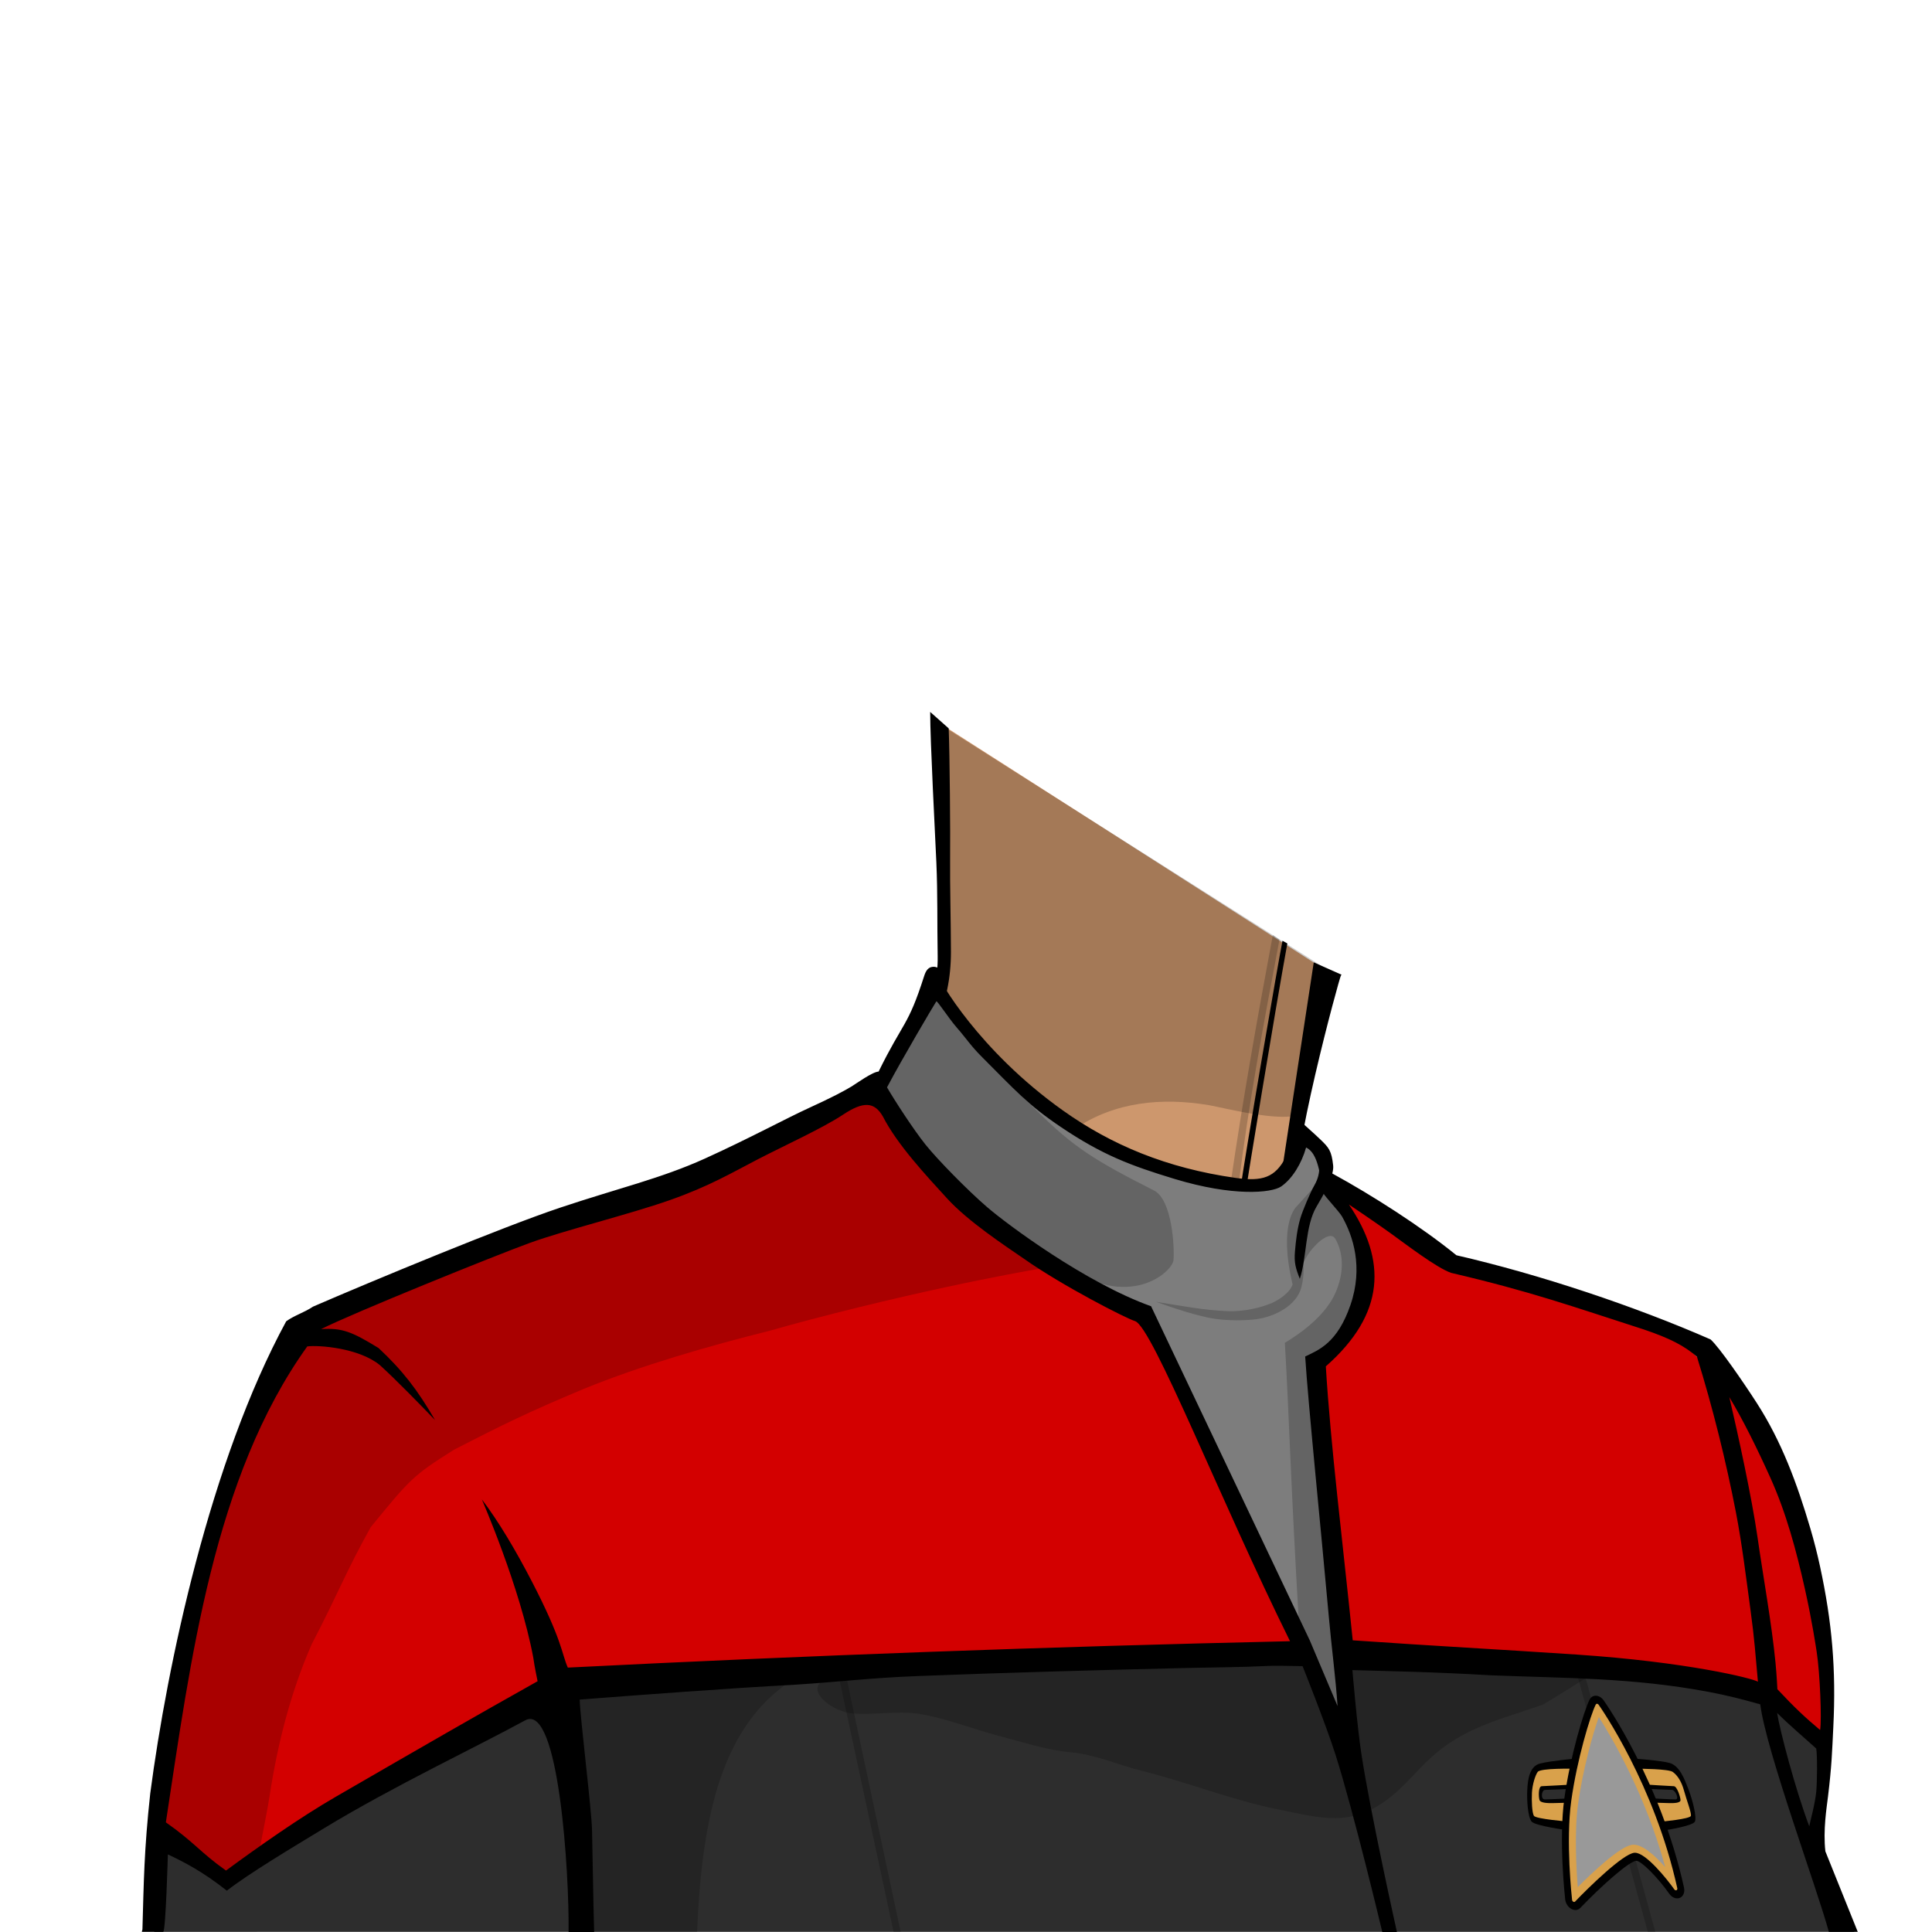 <?xml version="1.0" encoding="UTF-8" standalone="no"?>
<!-- Created with Inkscape (http://www.inkscape.org/) -->

<svg
   version="1.1"
   id="svg282014"
   width="400"
   height="400"
   viewBox="0 0 400 400"
   sodipodi:docname="voyagerAverageFemale.svg"
   inkscape:version="1.3.1 (91b66b0, 2023-11-16)"
   xml:space="preserve"
   xmlns:inkscape="http://www.inkscape.org/namespaces/inkscape"
   xmlns:sodipodi="http://sodipodi.sourceforge.net/DTD/sodipodi-0.dtd"
   xmlns="http://www.w3.org/2000/svg"
   xmlns:svg="http://www.w3.org/2000/svg"><defs
     id="defs282018" /><sodipodi:namedview
     id="namedview282016"
     pagecolor="#ffffff"
     bordercolor="#666666"
     borderopacity="1.0"
     inkscape:showpageshadow="2"
     inkscape:pageopacity="0.0"
     inkscape:pagecheckerboard="0"
     inkscape:deskcolor="#d1d1d1"
     showgrid="false"
     inkscape:zoom="14.820958"
     inkscape:cx="262.871"
     inkscape:cy="224.10832"
     inkscape:window-width="1776"
     inkscape:window-height="1308"
     inkscape:window-x="2589"
     inkscape:window-y="25"
     inkscape:window-maximized="0"
     inkscape:current-layer="g282022"><inkscape:page
       x="0"
       y="0"
       id="page282020"
       width="400"
       height="400"
       margin="0"
       bleed="0" /></sodipodi:namedview><g
     inkscape:groupmode="layer"
     id="layer2"
     inkscape:label="Neck"
     sodipodi:insensitive="true"
     style="display:none"><path
       d="m 213.633,151.294 -5.491,30.848 -9.212,18.452 c 0,0 13.58,22.7 22.617,29.337 9.037,6.636 24.148,15.816 35.021,17.228 l 3.671,3.671 2.825,-2.824 5.224,-2.259 1.832,-12.393 13.081,-27.185 z"
       style="fill:#cd976d;fill-opacity:1;fill-rule:nonzero;stroke:none;stroke-width:1.333"
       id="path283414"
       sodipodi:nodetypes="ccccccccccc" /><path
       d="m 199.17,199.756 c 0,0 11.146,18.878 18.75,25.749 16.897,4.648 35.917,5.033 53.5,5.149 l 11.783,-24.485 -69.569,-54.875 -5.699,31.472 z"
       style="opacity:0.2;fill:#000000;fill-opacity:1;fill-rule:nonzero;stroke:none;stroke-width:1.333"
       id="path283424"
       sodipodi:nodetypes="ccccccc" /><path
       d="m 211.645,149.528 c -1.011,4.997 -2.991,25.245 -4.128,30.153 -1.116,3.581 -2.422,8.11 -4.326,11.826 -1.904,3.716 -2.738,5.496 -4.28,8.423 l 2.355,3.108 c 4.223,-7.938 7.145,-15.384 8.956,-21.626 1.291,-4.451 3.765,-24.061 5.256,-28.479 l -3.833,-3.407"
       style="fill:#000000;fill-opacity:1;fill-rule:nonzero;stroke:none;stroke-width:1.333"
       id="path283434"
       sodipodi:nodetypes="cczccccc" /><path
       d="m 285.866,207.638 c -2.232,2.508 -11.629,23.48 -13.308,26.583 -1.365,2.523 -2.372,12.417 -5.128,12.788 -1.863,0.251 -2.084,-3.988 -1.828,-5.819 0.124,-0.875 14.504,-36.109 14.504,-36.109 0,0 5.76,2.557 5.76,2.557"
       style="fill:#000000;fill-opacity:1;fill-rule:nonzero;stroke:none;stroke-width:1.333"
       id="path283438" /></g><g
     inkscape:groupmode="layer"
     id="layer7"
     inkscape:label="StraightenedNeck"><path
       d="m 276.09,201.902 -80.666,-51.603 c -0.271,23.833 5.586,54.754 -11.912,72.866 -9.301,8.26 -23.844,13.489 -36.213,21.172 0,0 -14.909,16.74 61.205,48.912 76.113,32.172 84.745,27.987 88.931,20.14 4.184,-7.847 12.844,-41.349 8.92,-49.197 -6.956,-7.114 -22.023,-15.661 -39.111,-19.493 z"
       style="fill:#cd976d;fill-opacity:1;fill-rule:nonzero;stroke:none;stroke-width:1.333"
       id="path19870"
       sodipodi:nodetypes="ccccccccc" /><path
       d="m 196.881,197.035 c -0.016,-6.206 -0.222,-14.229 -0.171,-19.034 0.059,-5.616 -0.077,-21.643 -0.292,-27.2 0,0 -3.833,-3.407 -3.833,-3.405 -0.015,5.849 1.057,26.066 1.277,31.149 0.292,6.738 0.152,12.214 0.273,19.389 0.085,5.045 -1.088,7.044 -2.802,11.939 -1.744,4.98 -5.182,8.364 -8.987,12.034 -9.847,9.496 -22.544,15.42 -35.24,20.512 0.401,0.984 1.52,1.521 2.581,1.551 1.399,0.037 4.179,-1.079 8.355,-2.967 21.655,-11.486 38.896,-21.768 38.839,-43.968 z"
       style="fill:#000000;fill-opacity:1;fill-rule:nonzero;stroke:none;stroke-width:1.333"
       id="path19890"
       sodipodi:nodetypes="ssccsssccccs" /><path
       id="path19920"
       style="opacity:0.2;fill:#000000;fill-opacity:1;fill-rule:nonzero;stroke:none;stroke-width:1.333"
       d="m 194.003,149.588 c 1.473,32.794 1.538,39.129 1.247,50.029 -0.124,4.669 0.113,10.359 -5.459,17.027 -0.929,1.112 -1.912,2.221 -2.957,3.312 -0.513,0.536 -1.088,1.05 -1.631,1.576 -0.563,0.545 -1.094,1.103 -1.691,1.633 -0.014,0.012 -0.031,0.023 -0.045,0.035 -1.15,1.019 -2.378,1.993 -3.674,2.93 -9.184,6.64 -21.67,11.485 -32.494,18.207 0,0 -3.004,3.408 0.631,10.084 4.98,5.726 14.499,11.315 17.158,11.797 11.037,2 20.537,-7.647 31.389,-7.719 8.56,-0.057 16.284,7.041 23.461,11.033 1.507,0.837 15.568,9.024 16.307,5.066 0.293,-1.579 -4.003,-5.162 -4.896,-6.111 -3.933,-4.175 -8.28,-8.159 -11.734,-12.746 -2.711,-3.601 -4.668,-8.113 -3.879,-12.551 0.693,-3.899 3.438,-7.19 6.709,-9.422 8.351,-5.697 18.133,-6.576 27.859,-4.957 2.648,0.44 17.835,4.4 19.408,1.131 0.919,-9.718 3.809,-19.056 6.236,-28.467 z m 73.216,100.185 c 3.801,0.733 7.832,0.962 13.572,2.904 5.595,1.893 8.482,3.223 12.512,7.404 3.279,3.714 0.743,7.504 -0.35,11.459 -0.293,2.161 1.43,4.261 0.947,6.369 -0.452,1.965 -3.195,3.668 -4.652,4.887 -1.188,0.991 -4.064,2.741 -1.4,3.473 1.172,0.323 2.848,-0.535 3.887,-0.174 0.449,0.157 1.309,1.219 1.688,1.617 1.215,1.279 1.27,5.123 2.678,5.834 2.56,1.295 5.515,-4.099 6.244,-5.721 1.755,-3.904 3.369,-7.891 4.387,-12.059 0.196,-0.802 0.363,-1.614 0.51,-2.43 0.246,-4.011 0.035,-7.302 -0.887,-9.146 -6.956,-7.114 -22.021,-15.66 -39.109,-19.492 0.284,2.605 0.031,3.958 -0.025,5.074 z"
       sodipodi:nodetypes="csscsscscccccccccccccccscccccccccsccccc" /><path
       d="m 277.758,201.806 c -0.011,-0.004 -0.125,0.151 -0.133,0.161 -0.319,0.417 -10.834,39.02 -9.057,45.74 0.204,0.773 1.896,8.104 1.395,7.94 -4.604,-1.516 -4.921,-10.645 -4.359,-14.457 0.132,-0.899 6.395,-41.941 6.395,-41.941 0,0 5.759,2.556 5.76,2.557"
       style="fill:#000000;fill-opacity:1;fill-rule:nonzero;stroke:none;stroke-width:1.333"
       id="path19894"
       sodipodi:nodetypes="ccccccc" /></g><g
     inkscape:groupmode="layer"
     id="layer1"
     inkscape:label="Bolian Ridge"
     style="display:inline"><path
       id="path34966-1"
       style="color:#000000;display:inline;fill:#000000;fill-opacity:0.2;-inkscape-stroke:none"
       d="m 263.528,193.576 c -3.279,17.499 -6.286,34.586 -8.776,51.651 -0.942,6.459 -1.862,12.561 -0.547,17.471 0.35,1.308 1.356,3.422 2.678,5.949 1.322,2.528 2.958,5.438 4.555,8.197 2.765,4.777 5.051,8.512 5.711,9.588 -1.291,-0.174 -2.451,-0.426 -2.451,-0.426 0,0 3.052,2.61 4.164,2.898 1.112,0.289 0.796,0.356 1.812,-0.182 1.016,-0.538 3.258,-3.893 3.258,-3.893 0,0 -2.49,1.486 -4.074,1.721 -0.203,0.03 -0.439,0.042 -0.695,0.043 -0.088,-0.143 -3.015,-4.895 -6.152,-10.316 -1.592,-2.752 -3.226,-5.652 -4.537,-8.158 -1.311,-2.506 -2.303,-4.65 -2.596,-5.744 -1.258,-4.698 -0.237,-10.631 0.541,-16.934 2.091,-16.931 5.202,-33.579 8.482,-50.91 z"
       sodipodi:nodetypes="cssssccsscscsssscc" /><path
       style="color:#000000;display:inline;fill:#000000;-inkscape-stroke:none"
       d="m 265.527,194.772 c -0.78,3.799 -7.83,44.782 -8.828,52.176 -0.792,5.864 -1.513,10.064 -0.21,14.931 0.349,1.305 1.345,3.442 2.654,6.006 1.31,2.564 2.929,5.522 4.51,8.33 3.161,5.616 6.352,10.373 6.352,10.373 l 0.283,-0.13 c 0,0 -2.673,-5.003 -5.826,-10.605 -1.577,-2.801 -3.131,-5.879 -4.43,-8.423 -1.299,-2.544 -2.284,-4.713 -2.578,-5.811 -1.27,-4.741 -0.321,-9.078 0.418,-14.568 0.408,-3.032 5.941,-36.738 8.658,-51.726 z"
       id="path34964-3"
       sodipodi:nodetypes="cssssccsssscc" /></g><g
     id="g282022"
     inkscape:groupmode="layer"
     inkscape:label="Page 1"
     style="display:inline;opacity:1"><path
       d="m 277.374,342.786 c 14.223,0.295 24.394,2.427 34.195,2.921 6.651,0.559 13.328,-0.136 19.98,0.349 3.553,0.276 26.749,3.999 26.749,3.999 0,0 11.77,5.341 20.27,9.271 0.971,-10.139 0.315,-12.731 0.095,-16.135 -1.221,-4.105 -3.555,-13.661 -4.772,-17.768 -6.204,-24.605 -15.376,-42.724 -34.791,-53.435 -12.891,-3.905 -24.587,-9.435 -36.993,-10.874 -5.248,-0.674 -13.242,-7.736 -17.094,-9.267 -4.103,-3.171 -3.03,-1.023 -7.126,-5.589 0,0 0.364,0.82 1.752,4.506 0.853,2.269 2.547,5.052 2.721,7.436 0.213,2.889 -0.855,6.197 -1.513,8.983 -0.713,3.009 -8.507,10.696 -10.954,12.627 0.216,3.768 0.447,5.402 1.223,11.838 1.672,21.433 3.1,45.918 3.1,45.918 l -36.059,-64.733 -4.423,-2.002 c 0,0 -13.3,-4.791 -35.445,-23.814 -2.768,-2.379 -6.107,-7.241 -8.051,-9.591 -1.943,-2.349 -3.509,-4.592 -4.763,-6.705 -4.143,-6.319 -3.664,1.745 -3.664,-6.255 -14.347,6.449 -26.456,10.669 -50.148,24.253 -16.347,4.407 -36.792,9.014 -54.479,19.417 -3.369,1.981 -12.236,6.1 -15.737,8.227 -9.937,13.3 -9.371,20.97 -15.104,36.717 -0.656,2.913 -1.569,6.398 -3.568,12.572 -4.403,16.191 -7.37,25.527 -8.899,40.021 -0.959,5.632 -0.927,10.691 -1.843,18.004 -0.318,4.113 -0.341,11.046 -0.965,14.378 2.923,0.34 10.975,-5.105 13.848,-5.733 8.405,-1.84 16.507,-7.142 24.723,-9.764 9.216,-2.941 18.307,-6.419 27.012,-10.767 4.299,-2.148 8.508,-4.505 12.545,-7.157 2.427,-1.595 7.989,-7.792 10.564,-8.083"
       style="fill:#d30000;fill-opacity:1;fill-rule:nonzero;stroke:none;stroke-width:1.333"
       id="path283350"
       sodipodi:nodetypes="cccccccccccccccccccccccccccccccccccc" /><path
       d="m 31.482,395.287 c 0.447,2.493 1.181,2.085 1.541,4.679 h 20.167 c 0.196,-3.433 -0.168,-7.001 -0.091,-10.296 0.143,-6.028 1.81,-11.881 2.718,-17.836 1.664,-10.893 4.391,-21.539 8.717,-31.409 5.683,-10.92 7.045,-14.963 12.228,-24.254 8.062,-9.835 8.681,-10.664 17.277,-16.047 9.831,-5.058 15.434,-7.808 26.709,-12.521 12.061,-4.937 26.019,-8.937 38.759,-12.128 2.827,-0.805 5.532,-1.547 8.117,-2.227 28.435,-7.481 48.86,-10.788 48.86,-10.788 0,0 -11.603,-5.516 -20.873,-16.653 -3.089,-3.713 -5.027,-4.512 -7.254,-8.997 -2.228,-4.484 -3.543,-5.332 -8.021,-10.328 -6.753,2.548 -26.119,9.038 -47.707,21.333 -18.7,5.866 -35.846,11.498 -55.442,20.318 -6.939,2.888 -12.359,4.733 -15.263,7.34 -9.816,11.622 -13.676,21.857 -18.572,40.358 -3.949,17.256 -7.765,34.886 -9.352,49.719 -1.108,6.505 -0.996,8.399 -2.472,17.393 0.118,5.331 -0.86,8.655 -0.284,11.866"
       style="opacity:0.2;fill:#000000;fill-opacity:1;fill-rule:nonzero;stroke:none;stroke-width:1.333"
       id="path283392"
       sodipodi:nodetypes="cccccccccccccccccccccc" /><path
       d="m 383.919,399.967 c -0.144,-0.856 -0.384,-1.687 -0.641,-2.347 -0.696,-1.777 -2.255,-3.46 -3.185,-5.131 -0.887,-1.595 -1.816,-3.207 -2.615,-4.831 -1.457,-2.968 -1.609,-5.767 -1.188,-9.324 0.674,-5.7 3.853,-16.233 1.652,-18.245 -2.215,-1.179 -8.8,-5.669 -11.208,-6.404 -5.83,-2.46 -12.451,-3.693 -18.709,-4.885 -12.279,-1.911 -24.119,-3.766 -36.658,-4.403 -9.8,-0.493 -21.882,-1.117 -36.105,-1.412 -75.853,-1.569 -158.115,6.318 -158.115,6.318 -16.515,8.448 -31.125,17.033 -48.913,27.077 -8.295,4.684 -11.789,6.551 -21.034,12.699 -3.288,-1.72 -11.685,-10.112 -14.029,-8.602 -2.472,1.595 -1.464,15.664 -1.284,18.754 0.015,0.247 0.033,0.489 0.052,0.733 z"
       style="fill:#2d2d2d;fill-opacity:1;fill-rule:nonzero;stroke:none;stroke-width:1.333"
       id="path283402"
       sodipodi:nodetypes="ccccscsccccsccccc" /><path
       d="m 197.159,245.269 c 22.145,19.023 37.308,24.153 37.308,24.153 l 3.408,4.543 40.813,83.775 c 0,0 -4.864,-54.366 -6.894,-74.601 0,0 3.557,-2.279 5.876,-5.358 4.065,-5.522 4.997,-11.115 5.342,-16.018 -0.705,-1.992 -2.269,-6.179 -3.657,-9.865 -1.388,-3.688 -4.304,-8.23 -4.304,-8.23 l -0.062,-3.002 -4.279,-5.666 -3.221,8.067 c -1.539,0.888 -2.948,2.055 -4.618,2.663 -2.02,0.736 -4.293,0.502 -7.221,0.168 -10.622,-1.789 -26.684,-8.386 -35.721,-15.024 -7.434,-5.459 -23.212,-21.624 -26.848,-27.93 -2.519,5.318 -2.821,5.739 -5.077,9.837 -5.424,9.853 -5.712,12.333 -1.853,19.772 1.255,2.113 1.862,3.637 3.806,5.987 1.943,2.349 3.419,2.148 6.187,4.526"
       style="fill:#7d7d7d;fill-opacity:1;fill-rule:nonzero;stroke:none;stroke-width:1.333"
       id="path283406"
       sodipodi:nodetypes="ccccccccccccscccsccc" /><path
       d="m 199.854,247.785 c -2.956,-2.455 -5.496,-4.139 -8.948,-7.615 -9.573,-13.509 -10.817,-11.214 -2.063,-27.267 3.599,-6.474 5.108,-11.356 5.108,-11.356 l 0.671,4.267 c 7.968,12.639 11.924,16.158 20.268,24.382 7.411,7.304 11.635,10.007 24.009,16.27 3.869,1.958 4.276,12.053 4.06,14.43 -0.216,2.377 -9.131,10.738 -23.28,0.782"
       style="opacity:0.2;fill:#000000;fill-opacity:1;fill-rule:nonzero;stroke:none;stroke-width:1.333"
       id="path283456"
       sodipodi:nodetypes="cccccsssc" /><path
       d="m 275.137,243.228 c 0.149,1.981 -0.974,3.903 -2.57,6.598 -2.387,4.032 -1.988,10.539 -3.453,14.947 -0.872,-2.219 -1.201,-3.377 -1.008,-5.648 0.196,-2.313 0.449,-4.564 1.104,-6.844 0.465,-1.623 2.129,-5.505 2.921,-6.879 1.599,-2.768 0.995,-5.079 0.372,-8.043 1.121,0.885 1.46,2.434 2.077,3.733 0.331,0.753 0.474,0.94 0.557,2.136 z"
       style="fill:#000000;fill-opacity:1;fill-rule:nonzero;stroke:none;stroke-width:1.333"
       id="path283442"
       sodipodi:nodetypes="ccccccccc" /><path
       id="path283446"
       style="fill:#000000;fill-opacity:1;fill-rule:nonzero;stroke:none;stroke-width:1.333"
       d="m 191.323,202.115 c -3.355,10.49 -4.238,9.22 -9.415,19.74 -1.293,0.067 -4.562,2.452 -5.629,3.1 -1.473,0.896 -4.028,2.264 -8.734,4.408 -4.706,2.145 -12.463,6.362 -21.596,10.502 -9.133,4.14 -17.978,6.151 -29.99,10.172 -12.012,4.02 -39.27,15.335 -51.146,20.486 -1.801,1.215 -3.931,1.841 -5.561,3.041 -15.772,29.05 -24.623,71.031 -28.145,97.738 -1.287,11.808 -1.338,18.413 -1.617,28.141 -0.031,0.175 -0.076,0.349 -0.127,0.523 h 4.428 c 0.533,-0.241 0.963,-16.033 0.963,-16.033 3.267,1.545 7.112,3.475 12.207,7.51 4.67,-3.637 13.917,-9.143 20.1,-12.904 14.241,-8.664 32.077,-17.098 41.651,-22.352 7.034,-3.899 9.169,32.074 9.004,43.813 h 5.293 c -0.184,-6.267 -0.326,-16.814 -0.436,-21.162 -0.11,-4.348 -2.473,-23.294 -2.553,-26.957 11.724,-0.908 31.472,-2.394 44.113,-3.051 9.436,-0.589 15.891,-1.434 25.816,-1.82 18.631,-0.725 37.27,-1.234 55.908,-1.678 5.509,-0.131 11.037,-0.138 16.541,-0.414 1.192,-0.059 3.299,-0.059 7.287,0.039 0,0 4.852,12.129 6.823,18.349 3.822,12.058 9.677,36.694 9.677,36.694 h 3.033 c 0,0 -5.469,-24.502 -7.365,-36.901 -0.878,-5.74 -1.852,-17.322 -1.852,-17.322 8.178,0.239 16.38,0.358 28.625,1.073 15.34,0.611 29.385,0.47 45.096,3.43 3.675,0.692 7.134,1.55 10.721,2.589 1.173,9.5 11.765,38.114 14.2,47.098 h 5.984 l -6.705,-16.67 c -0.495,-4.374 0.267,-9.054 0.541,-11.312 0.784,-6.461 0.845,-9.183 1.105,-14.447 0.588,-11.9 -0.25,-21.644 -2.75,-33.218 -0.573,-2.655 -1.242,-5.287 -2.012,-7.889 -2.724,-9.221 -5.913,-17.924 -11.078,-25.946 -2.759,-4.286 -7.757,-11.554 -9.578,-13.174 -15.434,-6.774 -35.27,-13.444 -52.612,-17.422 -7.146,-5.825 -17.441,-12.431 -25.7,-16.93 0.175,-0.703 0.223,-1.227 0.176,-1.662 -0.33,-3.077 -0.91,-3.708 -2.64,-5.377 -1.573,-1.517 -3.089,-2.777 -4.662,-4.294 0.105,2.667 -0.285,3.726 -2.511,7.966 -2.201,4.192 -4.794,5.075 -10.395,4.278 -14.247,-2.025 -25.674,-6.805 -35.714,-13.942 -17.615,-12.522 -25.786,-27.313 -25.655,-27.612 l 0.703,-1.669 c -0.881,-0.226 -1.366,-0.476 -1.742,-0.49 -1.244,-0.044 -1.724,0.858 -2.076,1.959 z m 6.759,10.625 c 2.126,2.431 2.804,3.681 5.272,6.148 6.699,6.697 9.432,9.839 16.305,14.46 8.567,5.76 14.373,7.963 23.571,10.752 12.01,3.642 20.028,2.92 22.025,1.543 2.301,-1.587 4.227,-4.759 5.157,-8.065 1.51,0.739 2.769,2.768 3.328,9.052 0.051,0.569 3.459,4.088 4.114,5.238 2.277,3.997 4.437,10.488 1.741,18.321 -2.696,7.833 -6.504,9.289 -9.371,10.657 0.621,9.846 3.352,36.641 4.911,54.066 0.546,6.109 1.387,12.39 1.793,18.311 L 271.181,339.637 238.318,270.443 c -13.545,-4.83 -29.87,-17.001 -33.996,-20.566 -4.126,-3.565 -10.261,-9.847 -12.705,-12.9 -2.444,-3.052 -6.287,-8.956 -7.969,-11.85 3.044,-5.775 9.634,-16.932 10.205,-17.797 0.165,-0.249 2.546,3.486 4.229,5.41 z m -18.485,16.029 c 1.318,0.067 2.331,0.872 3.213,2.42 2.956,5.785 8.95,12.203 13.299,16.959 4.349,4.756 11.88,9.703 15.975,12.523 7.897,5.553 21.048,12.29 22.922,12.854 3.618,1.228 17.798,37.423 32.08,66.27 -50.449,1.138 -99.094,2.927 -149.524,5.463 -1.291,-2.883 -1.062,-5.535 -7.529,-17.991 -1.624,-3.129 -3.325,-6.205 -5.057,-9.064 -1.733,-2.861 -3.489,-5.507 -5.217,-7.768 0,0 1.963,4.512 4.289,10.875 1.164,3.182 2.412,6.823 3.543,10.592 1.13,3.769 2.143,7.665 2.83,11.352 0.219,1.686 0.881,4.828 0.881,4.828 -13.828,7.759 -22.571,12.811 -41.779,23.916 -7.507,4.34 -16.071,10.384 -22.736,15.281 -5.394,-3.829 -6.479,-5.787 -12.447,-9.984 5.102,-33.433 9.82,-71.379 29.275,-98.533 2.25,-0.307 10.652,0.277 15.021,3.861 3.13,2.811 8.891,8.718 11.43,11.385 -3.599,-6.234 -6.748,-10.299 -11.697,-14.916 -5.483,-3.356 -7.511,-4.209 -11.9,-3.908 6.41,-3.263 36.202,-15.304 43.258,-17.867 7.056,-2.563 20.619,-5.918 28.881,-8.82 8.261,-2.902 12.887,-5.681 18.285,-8.475 5.398,-2.794 13.445,-6.453 17.656,-9.25 2.106,-1.399 3.73,-2.069 5.049,-2.002 z m 99.679,20.609 c 0.309,0.196 5.5,3.704 8.52,5.875 3.121,2.244 9.637,7.252 12.642,8.279 16.651,3.904 24.824,6.861 39.901,11.721 5.466,1.849 8.434,3.414 10.996,5.65 3.311,10.654 6.045,21.744 8.072,32.223 1.263,6.528 2.134,13.709 3.031,20.328 0.837,6.164 0.976,8.753 1.522,14.725 -1.143,-0.71 -14.678,-4.089 -37.557,-5.62 -16.472,-1.101 -29.26,-1.761 -46.334,-2.948 -2.112,-20.69 -4.593,-40.46 -5.572,-56.719 12.354,-10.884 12.614,-21.932 4.778,-33.516 z m 78.762,39.881 c 2.771,4.578 5.756,10.612 8.494,16.684 3.293,7.305 5.378,15.098 7.139,22.959 1.552,6.931 2.326,12.288 2.461,13.15 0.657,4.197 1.073,14.067 0.702,16.13 -3.057,-2.56 -5.263,-4.614 -8.844,-8.446 0,0 -0.131,-2.82 -0.389,-5.483 -0.794,-8.174 -2.563,-17.871 -3.732,-26.014 -1.17,-8.153 -4.028,-21.279 -5.83,-28.98 z m 17.994,72.759 c 0.252,1.461 0.184,7.041 0.008,8.896 -0.25,2.635 -1.323,6.375 -1.448,7.208 -2.936,-7.79 -6.096,-19.887 -6.661,-23.478 2.796,2.771 5.932,5.387 8.1,7.374 z"
       sodipodi:nodetypes="sccsssccccccccscccsccccccsccsccsccccscscscccsscsssccssssssscssscscccsccsscscccccccccccssccccccssssscccccsccccccccscccsccccsccc" /><path
       d="m 118.564,349.604 0.535,7.674 c 0,0 0.602,20.672 0.819,42.722 h 24.399 c 0.988,-22.693 4.576,-43.912 21.664,-53.328 -13.788,1.079 -41.091,2.289 -47.417,2.932 z"
       style="opacity:0.2;fill:#000000;fill-opacity:1;fill-rule:nonzero;stroke:none;stroke-width:1.333"
       id="path283476"
       sodipodi:nodetypes="cccccc" /><path
       id="path283492"
       style="opacity:0.2;fill:#000000;fill-opacity:1;fill-rule:nonzero;stroke:none;stroke-width:1.333"
       d="m 268.406,249.837 c 0,0 -3.809,3.364 -0.789,16.079 -0.542,1.796 -3.252,3.551 -4.867,4.086 -1.263,0.521 -4.855,1.619 -8.663,1.455 -4.947,-0.213 -9.049,-1.021 -14.738,-1.937 0,0 7.48,2.803 12.009,3.502 2.925,0.451 6.673,0.394 8.806,0.096 3.69,-0.517 8.322,-2.751 9.296,-6.69 0.659,-2.666 0.389,-4.922 0.389,-4.922 1.122,-2.86 5.369,-7.215 6.627,-5.004 2.647,4.653 0.867,10.208 -1.061,13.143 -2.304,3.508 -5.892,6.256 -9.398,8.372 0.944,16.29 1.13,27.654 2.963,58.981 l 0.536,5.528 c -3.478,-0.293 -7.416,0.264 -13.696,0.406 -11.48,0.259 -20.718,1.005 -32.199,1.552 -2.136,0.102 -8.818,0.649 -49.252,2.638 -9.86,0.485 -3.46,7.124 2.221,7.627 4.15,0.367 9.358,-0.597 13.645,0.078 5.377,0.847 11.252,3.166 16.605,4.574 4.82,1.268 9.929,2.938 14.807,3.393 5.331,0.499 9.598,2.553 14.852,3.859 8.927,2.221 19.135,6.182 28.003,7.94 8.953,1.773 15.202,3.928 23.288,-2.463 3.796,-3 6.234,-6.547 10.102,-9.627 4.531,-3.608 9.284,-5.484 14.719,-7.297 2.201,-0.735 4.416,-1.434 6.605,-2.203 0.876,-0.308 10.968,-6.798 12.214,-7.445 -8.474,-0.177 -36.129,-2.912 -43.979,-4.018 -3.113,-0.438 -6.156,-0.71 -9.182,-0.889 -1.295,-9.511 -6.332,-38.523 -6.407,-54.791 -0.011,-2.282 8.176,-10.891 8.176,-10.891 4.014,-5.324 2.63,-14.968 -0.355,-21.857 -1.356,-3.699 -5.209,-10.003 -5.209,-10.003 z"
       sodipodi:nodetypes="cccscssscsscccccssccccccccccccscccc" /><path
       style="color:#000000;fill:#000000;fill-opacity:0.2;-inkscape-stroke:none"
       d="m 328.139,346.887 -1.447,0.395 L 341.166,400 h 1.554 z m -153.01,-0.102 -1.467,0.314 L 185.007,400 h 1.467 z"
       id="path3"
       sodipodi:nodetypes="cccccccccc" /><g
       id="g4"
       transform="translate(-1.138,-3.983)"><path
         d="m 320.11,374.954 c -0.007,-0.045 0.405,-0.847 0.405,-0.847 l 7.611,-0.333 -0.032,3.025 -0.405,-0.031 c 0,0 -6.807,0.439 -7.139,0.136 -0.331,-0.303 -0.433,-1.905 -0.44,-1.951 m -1.679,5.524 c 0.495,0.767 9.253,1.863 9.253,1.863 l 2.1,-13.147 c 0,0 -8.415,-0.111 -9.593,0.109 -1.177,0.219 -2.145,1.752 -2.244,4.053 -0.1,2.301 -0.012,6.355 0.484,7.121"
         style="fill:#d9a14b;fill-opacity:1;fill-rule:nonzero;stroke:none;stroke-width:1.333"
         id="path283518" /><path
         d="m 348.547,376.905 c -0.199,0.303 -6.503,-0.136 -6.503,-0.136 l -0.356,0.031 -1.047,-3.025 6.995,0.333 c 0,0 0.644,0.801 0.652,0.847 0.009,0.045 0.457,1.648 0.259,1.951 m 1.161,-3.548 c -0.864,-2.301 -2.256,-3.835 -3.396,-4.053 -1.139,-0.22 -8.712,-0.111 -8.712,-0.111 l 6.323,13.148 c 0,0 7.553,-1.096 7.744,-1.863 0.189,-0.767 -1.095,-4.821 -1.959,-7.121"
         style="fill:#d9a14b;fill-opacity:1;fill-rule:nonzero;stroke:none;stroke-width:1.333"
         id="path283522" /><path
         d="m 327.176,398.597 c -0.169,0 -0.348,-0.048 -0.52,-0.144 -0.403,-0.228 -0.696,-0.685 -0.751,-1.172 -0.056,-0.495 -1.353,-12.216 -0.172,-20.723 1.199,-8.625 4.019,-17.973 5.156,-20.191 0.163,-0.316 0.465,-0.491 0.809,-0.472 0.347,0.02 0.695,0.232 0.933,0.572 0.476,0.673 11.697,16.731 16.464,38.383 0.125,0.569 -0.089,1.092 -0.52,1.272 -0.432,0.181 -0.971,-0.028 -1.311,-0.508 -2.081,-2.937 -5.869,-7.211 -7.497,-7.211 -0.021,0 -0.044,0 -0.064,0.003 -1.815,0.135 -8.065,5.891 -11.924,9.935 -0.161,0.169 -0.376,0.256 -0.604,0.256"
         style="fill:#d9a14b;fill-opacity:1;fill-rule:nonzero;stroke:none;stroke-width:1.333"
         id="path283526" /><path
         d="m 331.781,356.726 c -0.108,0 -0.203,0.059 -0.253,0.159 -1.117,2.177 -3.895,11.407 -5.081,19.949 -1.167,8.397 0.119,20.003 0.173,20.493 0.019,0.161 0.117,0.315 0.251,0.391 0.131,0.073 0.283,0.059 0.375,-0.037 2.625,-2.752 9.949,-9.931 12.283,-10.104 l 0.108,-0.004 c 2.275,0 6.657,5.48 8.153,7.592 0.113,0.16 0.293,0.228 0.436,0.171 0.145,-0.061 0.216,-0.236 0.175,-0.425 -4.723,-21.449 -15.821,-37.327 -16.291,-37.992 -0.08,-0.113 -0.196,-0.185 -0.311,-0.191 -0.005,-0.001 -0.012,-0.001 -0.017,-0.001 m -4.472,42.703 c -0.287,0 -0.585,-0.083 -0.865,-0.24 -0.671,-0.38 -1.161,-1.145 -1.252,-1.953 -0.056,-0.499 -1.367,-12.333 -0.169,-20.952 1.209,-8.705 4.072,-18.175 5.229,-20.429 0.269,-0.527 0.769,-0.825 1.349,-0.789 0.576,0.033 1.157,0.389 1.556,0.955 0.481,0.68 11.821,16.905 16.637,38.773 0.208,0.947 -0.148,1.819 -0.868,2.119 -0.719,0.301 -1.616,-0.045 -2.184,-0.845 -2.488,-3.511 -5.812,-6.831 -6.841,-6.831 -1.467,0.108 -7.168,5.137 -11.584,9.767 -0.264,0.275 -0.621,0.427 -1.008,0.427"
         style="fill:#000000;fill-opacity:1;fill-rule:nonzero;stroke:none;stroke-width:1.333"
         id="path283530" /><path
         d="m 332.159,359.481 c -1.267,3.492 -3.332,11.02 -4.288,17.904 -0.803,5.775 -0.388,13.329 -0.072,17.309 3.032,-3.047 8.872,-8.592 11.376,-8.777 2.009,-0.152 4.683,2.313 6.732,4.64 -4.067,-15.004 -11.057,-26.855 -13.748,-31.076"
         style="fill:#999999;fill-opacity:1;fill-rule:nonzero;stroke:none;stroke-width:1.333"
         id="path283534" /><path
         d="m 346.054,382.888 c 0,0 5.571,-0.876 5.992,-1.753 0.423,-0.876 -0.453,-4.417 -1.297,-6.608 -0.843,-2.192 -1.861,-5.005 -3.992,-5.553 -2.131,-0.547 -7.173,-0.876 -7.173,-0.876 l 0.907,2.081 c 0,0 6.069,0.023 6.961,0.657 1.043,0.741 1.859,2.071 2.361,3.944 0.483,1.799 1.539,4.492 1.412,5.149 -0.128,0.657 -6.099,1.205 -6.099,1.205 z"
         style="fill:#000000;fill-opacity:1;fill-rule:nonzero;stroke:none;stroke-width:1.333"
         id="path283538" /><path
         d="m 343.187,376.315 c 0,0 4.008,0.219 4.852,0.219 0.844,0 -0.041,-1.972 -0.716,-1.972 -0.675,0 -5.021,-0.219 -5.021,-0.219 l -0.168,-0.876 c 0,0 4.872,0.319 5.548,0.328 0.677,0.009 1.349,2.191 1.391,2.849 0.043,0.657 -1.392,0.657 -2.152,0.657 -0.759,0 -3.48,-0.111 -3.48,-0.111 z"
         style="fill:#000000;fill-opacity:1;fill-rule:nonzero;stroke:none;stroke-width:1.333"
         id="path283542" /><path
         d="m 325.533,382.888 c 0,0 -6.484,-0.876 -7.277,-1.753 -0.793,-0.876 -1.028,-4.449 -0.911,-6.64 0.116,-2.192 0.5,-4.848 2.652,-5.396 2.152,-0.548 7.187,-1.001 7.187,-1.001 l -0.228,2.081 c 0,0 -6.848,-0.155 -7.452,0.657 -0.477,0.643 -1.099,2.54 -1.192,4.293 -0.093,1.753 0.02,4.143 0.404,4.8 0.385,0.657 7.191,1.205 7.191,1.205 z"
         style="fill:#000000;fill-opacity:1;fill-rule:nonzero;stroke:none;stroke-width:1.333"
         id="path283546" /><path
         d="m 326.256,376.315 c 0,0 -4.351,0.219 -5.283,0.219 -0.933,0 -0.688,-1.972 0.057,-1.972 0.747,0 5.471,-0.219 5.471,-0.219 l -0.14,-0.876 c 0,0 -5.268,0.319 -6.012,0.328 -0.745,0.009 -0.677,2.191 -0.479,2.849 0.199,0.657 1.784,0.657 2.624,0.657 0.84,0 3.808,-0.111 3.808,-0.111 z"
         style="fill:#000000;fill-opacity:1;fill-rule:nonzero;stroke:none;stroke-width:1.333"
         id="path283550" /></g></g></svg>
